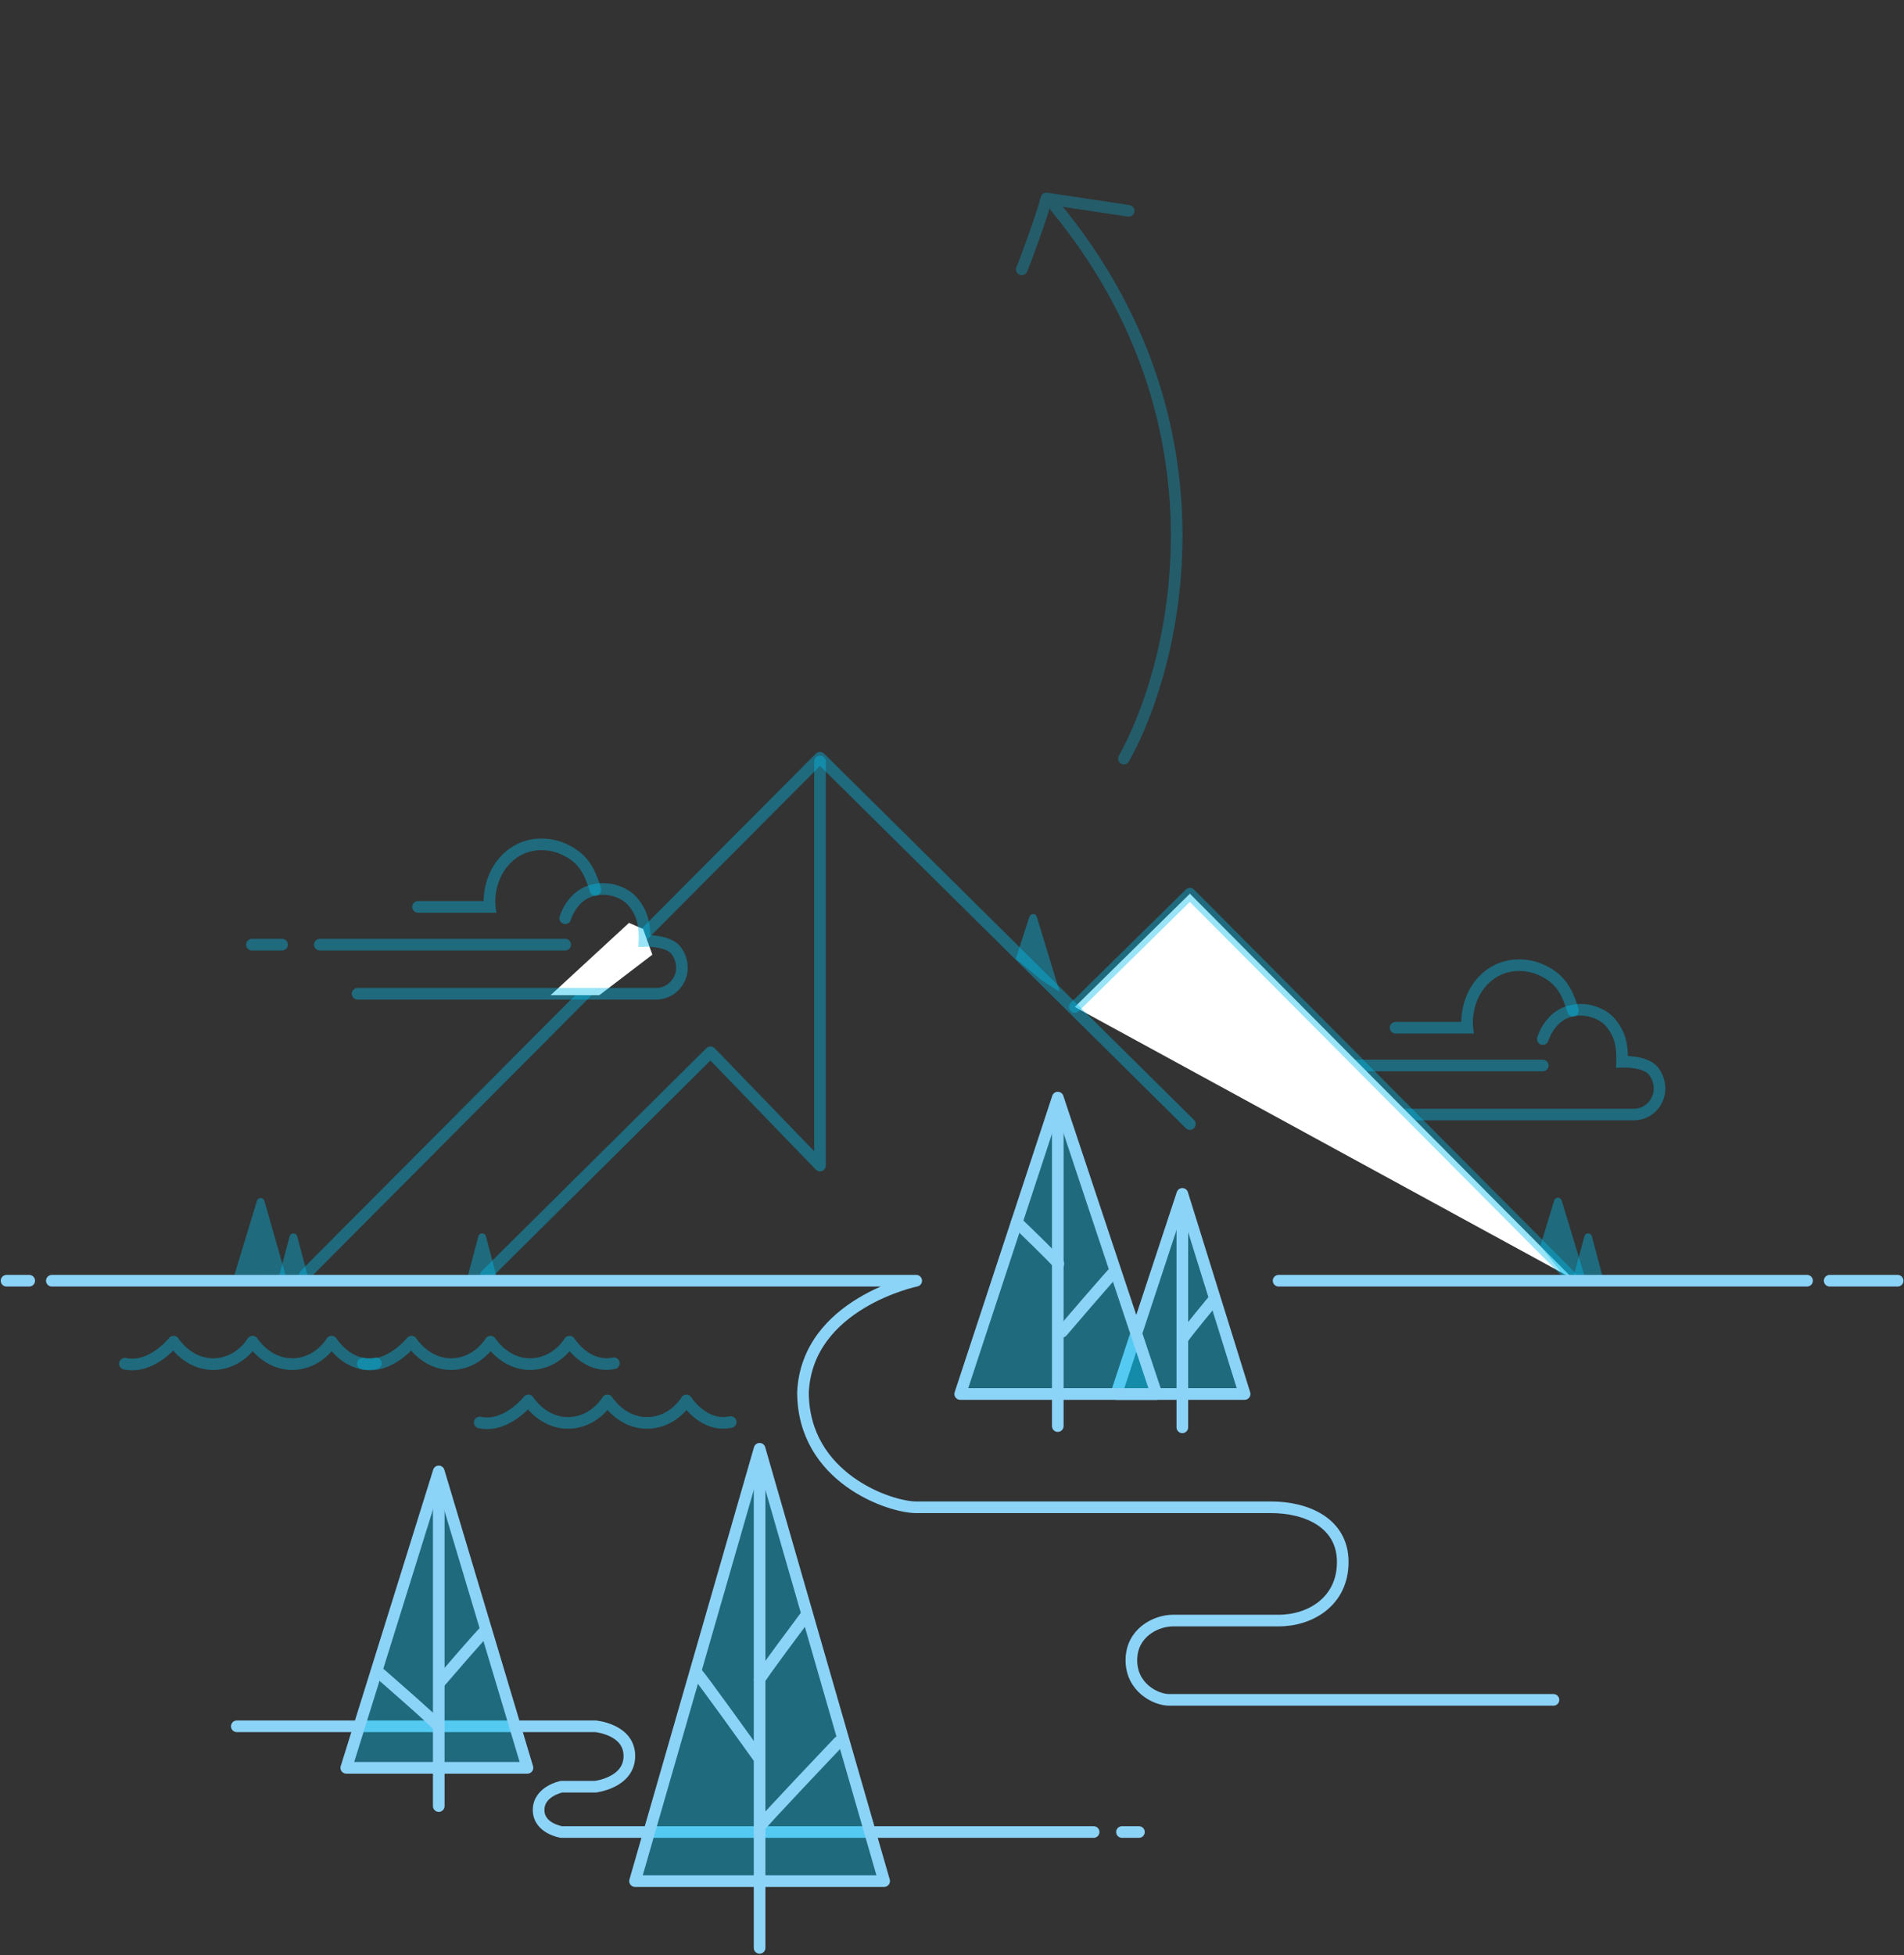<svg width="491" height="504" viewBox="0 0 491 504" fill="none" xmlns="http://www.w3.org/2000/svg">
<rect x="0" y="0" width="491" height="504" fill="#333333" stroke="none"/>
<g opacity="0.3">
<path d="M289.822 195.565C303.262 171.584 318.552 109.565 272.188 53.346" stroke="#00BCEB" stroke-width="3" stroke-linecap="round" stroke-linejoin="round"/>
<path d="M263.491 69.427C263.952 68.485 268.743 55.657 269.837 51.16L291.061 54.349" stroke="#00BCEB" stroke-width="3" stroke-linecap="round" stroke-linejoin="round"/>
</g>
<path d="M359.895 264.93H378.389C378.389 264.93 377.336 257.005 383.653 251.671C388.488 247.705 394.229 248.594 397.313 249.962C400.396 251.331 402.685 253.211 404.273 256.758C404.273 256.758 405.281 258.999 405.644 260.549" stroke="#00BCEB" stroke-opacity="0.4" stroke-width="3" stroke-linecap="round"/>
<path d="M397.857 267.85C397.857 267.85 399.398 262.515 404.184 260.874C408.971 259.232 413.509 261.418 415.322 263.617C417.134 265.816 417.709 267.583 418.051 269.427C418.393 271.27 418.298 273.69 418.298 273.69C418.298 273.69 424.345 273.444 426.408 276.123C428.071 278.258 428.241 280.813 427.635 282.694C427.03 284.575 425.009 287.317 421.218 287.317H344.321" stroke="#00BCEB" stroke-opacity="0.4" stroke-width="3" stroke-linecap="round"/>
<path d="M334.586 274.663H397.857" stroke="#00BCEB" stroke-opacity="0.4" stroke-width="3" stroke-linecap="round"/>
<path d="M317.066 274.663H324.853" stroke="#00BCEB" stroke-opacity="0.4" stroke-width="3" stroke-linecap="round"/>
<path fill-rule="evenodd" clip-rule="evenodd" d="M277.159 259.575L306.847 230.374L405.645 329.659" fill="white"/>
<path d="M78.587 328.686L211.454 195.333L306.845 289.751" stroke="#00BCEB" stroke-opacity="0.4" stroke-width="3" stroke-linecap="round" stroke-linejoin="round"/>
<path d="M211.456 196.306V300.458L183.228 271.257L125.312 328.686" stroke="#00BCEB" stroke-opacity="0.4" stroke-width="3" stroke-linecap="round" stroke-linejoin="round"/>
<path d="M277.159 259.575L306.847 230.374L405.645 329.659" stroke="#00BCEB" stroke-opacity="0.4" stroke-width="3" stroke-linecap="round" stroke-linejoin="round"/>
<path fill-rule="evenodd" clip-rule="evenodd" d="M123.37 318.682C123.634 317.692 125.039 317.692 125.303 318.682L128.23 329.659H120.443L123.37 318.682Z" fill="#00BCEB" fill-opacity="0.4"/>
<path fill-rule="evenodd" clip-rule="evenodd" d="M68.18 309.559C67.906 308.6 66.552 308.589 66.262 309.542L60.435 328.687H65.855L73.72 328.954L68.18 309.559Z" fill="#00BCEB" fill-opacity="0.4"/>
<path fill-rule="evenodd" clip-rule="evenodd" d="M265.467 236.313C265.77 235.383 267.09 235.396 267.375 236.331L273.264 255.682L268.754 252.797L261.926 247.188L265.467 236.313Z" fill="#00BCEB" fill-opacity="0.4"/>
<path fill-rule="evenodd" clip-rule="evenodd" d="M400.795 309.441C401.082 308.496 402.42 308.496 402.708 309.441L408.565 328.686H403.145L397.227 321.165L400.795 309.441Z" fill="#00BCEB" fill-opacity="0.4"/>
<path fill-rule="evenodd" clip-rule="evenodd" d="M74.701 318.682C74.966 317.692 76.37 317.692 76.634 318.682L79.561 329.659H71.774L74.701 318.682Z" fill="#00BCEB" fill-opacity="0.4"/>
<path fill-rule="evenodd" clip-rule="evenodd" d="M408.573 318.682C408.837 317.692 410.241 317.692 410.505 318.682L413.432 329.659H405.645L408.573 318.682Z" fill="#00BCEB" fill-opacity="0.4"/>
<path d="M188.442 366.582C181.391 368.048 177.014 361.012 177.014 361.012H177.006C177.006 361.012 173.668 366.799 166.811 366.799C160.242 366.799 156.636 361.012 156.636 361.012H156.625C156.625 361.012 153.292 366.799 146.436 366.799C139.864 366.799 136.261 361.012 136.261 361.012H136.25C136.25 361.012 130.609 368.164 123.71 366.697" stroke="#00BCEB" stroke-opacity="0.4" stroke-width="3" stroke-linecap="round" stroke-linejoin="round"/>
<path d="M96.943 351.426C89.893 352.892 85.516 345.855 85.516 345.855H85.507C85.507 345.855 82.169 351.642 75.313 351.642C68.743 351.642 65.138 345.855 65.138 345.855H65.126C65.126 345.855 61.794 351.642 54.937 351.642C48.365 351.642 44.762 345.855 44.762 345.855H44.751C44.751 345.855 39.11 353.008 32.212 351.541" stroke="#00BCEB" stroke-opacity="0.4" stroke-width="3" stroke-linecap="round" stroke-linejoin="round"/>
<path d="M158.302 351.425C151.251 352.891 146.874 345.854 146.874 345.854H146.866C146.866 345.854 143.528 351.641 136.671 351.641C130.102 351.641 126.496 345.854 126.496 345.854H126.485C126.485 345.854 123.152 351.641 116.296 351.641C109.723 351.641 106.121 345.854 106.121 345.854H106.109C106.109 345.854 100.469 353.006 93.57 351.54" stroke="#00BCEB" stroke-opacity="0.4" stroke-width="3" stroke-linecap="round" stroke-linejoin="round"/>
<path d="M13.371 330.147H236.276C236.276 330.147 208.18 335.961 207.074 358.862C207.074 380.944 229.399 388.55 236.276 388.55H327.774C336.939 388.55 346.268 392.551 346.268 402.664C346.268 412.778 337.964 417.752 329.721 417.752H302.466C298.088 417.752 291.759 420.893 291.759 427.972C291.759 435.051 298.068 438.193 301.492 438.193H400.602" stroke="#8CD3F8" stroke-width="3" stroke-linecap="round" stroke-linejoin="round"/>
<path d="M1.69 330.146H7.531" stroke="#8CD3F8" stroke-width="3" stroke-linecap="round"/>
<path d="M329.723 330.146H465.997" stroke="#8CD3F8" stroke-width="3" stroke-linecap="round"/>
<path d="M471.834 330.146H489.355" stroke="#8CD3F8" stroke-width="3" stroke-linecap="round"/>
<path fill-rule="evenodd" clip-rule="evenodd" d="M302.498 310.703C303.073 308.811 305.751 308.811 306.326 310.703L320.175 356.28C320.566 357.564 319.604 358.861 318.262 358.861H290.563C289.22 358.861 288.259 357.564 288.649 356.28L302.498 310.703Z" fill="#00BCEB" fill-opacity="0.4"/>
<path fill-rule="evenodd" clip-rule="evenodd" d="M304.899 307.758L320.96 359.347H287.865L304.899 307.758Z" stroke="#8CD3F8" stroke-width="3" stroke-linecap="round" stroke-linejoin="round"/>
<path fill-rule="evenodd" clip-rule="evenodd" d="M304.899 312.454C304.899 312.454 304.899 366.692 304.899 367.937C304.899 366.692 304.899 312.454 304.899 312.454Z" stroke="#8CD3F8" stroke-width="3" stroke-linecap="round" stroke-linejoin="round"/>
<path fill-rule="evenodd" clip-rule="evenodd" d="M313.173 334.842C313.173 334.842 305.386 344.276 305.386 344.576C305.386 344.276 313.173 334.842 313.173 334.842Z" stroke="#8CD3F8" stroke-width="3" stroke-linecap="round" stroke-linejoin="round"/>
<path fill-rule="evenodd" clip-rule="evenodd" d="M272.923 285.857L297.31 356.206C297.761 357.505 296.796 358.861 295.421 358.861H250.425C249.05 358.861 248.085 357.505 248.535 356.206L272.923 285.857Z" fill="#00BCEB" fill-opacity="0.4"/>
<path fill-rule="evenodd" clip-rule="evenodd" d="M272.778 282.937L298.23 359.347H247.614L272.778 282.937Z" stroke="#8CD3F8" stroke-width="3" stroke-linecap="round" stroke-linejoin="round"/>
<path fill-rule="evenodd" clip-rule="evenodd" d="M272.778 287.803C272.778 287.803 272.778 365.427 272.778 367.621C272.778 365.427 272.778 287.803 272.778 287.803Z" stroke="#8CD3F8" stroke-width="3" stroke-linecap="round" stroke-linejoin="round"/>
<path fill-rule="evenodd" clip-rule="evenodd" d="M262.215 315.059C262.215 315.059 272.923 325.395 272.923 325.767C272.923 325.395 262.215 315.059 262.215 315.059Z" stroke="#8CD3F8" stroke-width="3" stroke-linecap="round" stroke-linejoin="round"/>
<path fill-rule="evenodd" clip-rule="evenodd" d="M273.896 343.286C273.896 343.286 287.523 327.34 287.523 327.712C287.523 327.34 273.896 343.286 273.896 343.286Z" stroke="#8CD3F8" stroke-width="3" stroke-linecap="round" stroke-linejoin="round"/>
<path fill-rule="evenodd" clip-rule="evenodd" d="M162.207 237.9L165.833 239.467L168.229 246.101L154.557 256.537H141.985L162.207 237.9Z" fill="white"/>
<path d="M107.791 233.783H126.285C126.285 233.783 125.232 225.859 131.549 220.524C136.384 216.559 142.125 217.448 145.208 218.816C148.291 220.184 150.581 222.064 152.168 225.612C152.168 225.612 153.177 227.852 153.54 229.403" stroke="#00BCEB" stroke-opacity="0.4" stroke-width="3" stroke-linecap="round"/>
<path d="M145.752 236.703C145.752 236.703 147.294 231.368 152.08 229.727C156.866 228.086 161.405 230.272 163.217 232.471C165.03 234.67 165.605 236.437 165.947 238.28C166.289 240.124 166.194 242.544 166.194 242.544C166.194 242.544 172.241 242.297 174.303 244.977C175.966 247.112 176.137 249.666 175.531 251.547C174.925 253.428 172.905 256.171 169.114 256.171H92.216" stroke="#00BCEB" stroke-opacity="0.4" stroke-width="3" stroke-linecap="round"/>
<path d="M82.482 243.516H145.752" stroke="#00BCEB" stroke-opacity="0.4" stroke-width="3" stroke-linecap="round"/>
<path d="M64.962 243.516H72.749" stroke="#00BCEB" stroke-opacity="0.4" stroke-width="3" stroke-linecap="round"/>
<path d="M61.068 445.006H153.534C153.534 445.006 162.3 445.749 162.3 452.663C162.3 459.577 153.534 460.58 153.534 460.58H144.779C144.779 460.58 138.897 461.774 138.897 466.569C138.897 471.363 144.779 472.26 144.779 472.26H282.026" stroke="#8CD3F8" stroke-width="3" stroke-linecap="round" stroke-linejoin="round"/>
<path d="M289.327 472.26H293.707" stroke="#8CD3F8" stroke-width="3" stroke-linecap="round"/>
<path fill-rule="evenodd" clip-rule="evenodd" d="M113.145 379.302L136.02 455.713H89.297L113.145 379.302Z" fill="#00BCEB" fill-opacity="0.4" stroke="#8CD3F8" stroke-width="3" stroke-linecap="round" stroke-linejoin="round"/>
<path fill-rule="evenodd" clip-rule="evenodd" d="M113.144 379.789C113.144 379.789 113.144 463.616 113.144 465.566C113.144 463.616 113.144 379.789 113.144 379.789Z" stroke="#8CD3F8" stroke-width="3" stroke-linecap="round" stroke-linejoin="round"/>
<path fill-rule="evenodd" clip-rule="evenodd" d="M98.056 431.463C98.056 431.463 112.657 444.166 112.657 444.624C112.657 444.166 98.056 431.463 98.056 431.463Z" stroke="#8CD3F8" stroke-width="3" stroke-linecap="round" stroke-linejoin="round"/>
<path fill-rule="evenodd" clip-rule="evenodd" d="M113.63 433.406C113.63 433.406 125.311 419.787 125.311 420.245C125.311 419.787 113.63 433.406 113.63 433.406Z" stroke="#8CD3F8" stroke-width="3" stroke-linecap="round" stroke-linejoin="round"/>
<path fill-rule="evenodd" clip-rule="evenodd" d="M195.882 373.466L163.76 484.913H228.003L195.882 373.466Z" fill="#00BCEB" fill-opacity="0.4" stroke="#8CD3F8" stroke-width="3" stroke-linecap="round" stroke-linejoin="round"/>
<path fill-rule="evenodd" clip-rule="evenodd" d="M195.882 374.922C195.882 374.922 195.882 499.096 195.882 502.133C195.882 499.096 195.882 374.922 195.882 374.922Z" stroke="#8CD3F8" stroke-width="3" stroke-linecap="round" stroke-linejoin="round"/>
<path fill-rule="evenodd" clip-rule="evenodd" d="M216.323 449.025C216.323 449.025 195.882 470.489 195.882 470.96C195.882 470.489 216.323 449.025 216.323 449.025Z" stroke="#8CD3F8" stroke-width="3" stroke-linecap="round" stroke-linejoin="round"/>
<path fill-rule="evenodd" clip-rule="evenodd" d="M207.563 416.854C207.563 416.854 195.882 432.468 195.882 432.94C195.882 432.468 207.563 416.854 207.563 416.854Z" stroke="#8CD3F8" stroke-width="3" stroke-linecap="round" stroke-linejoin="round"/>
<path fill-rule="evenodd" clip-rule="evenodd" d="M195.881 453.411C195.881 453.411 179.82 431.005 179.82 431.476C179.82 431.005 195.881 453.411 195.881 453.411Z" stroke="#8CD3F8" stroke-width="3" stroke-linecap="round" stroke-linejoin="round"/>
</svg>
